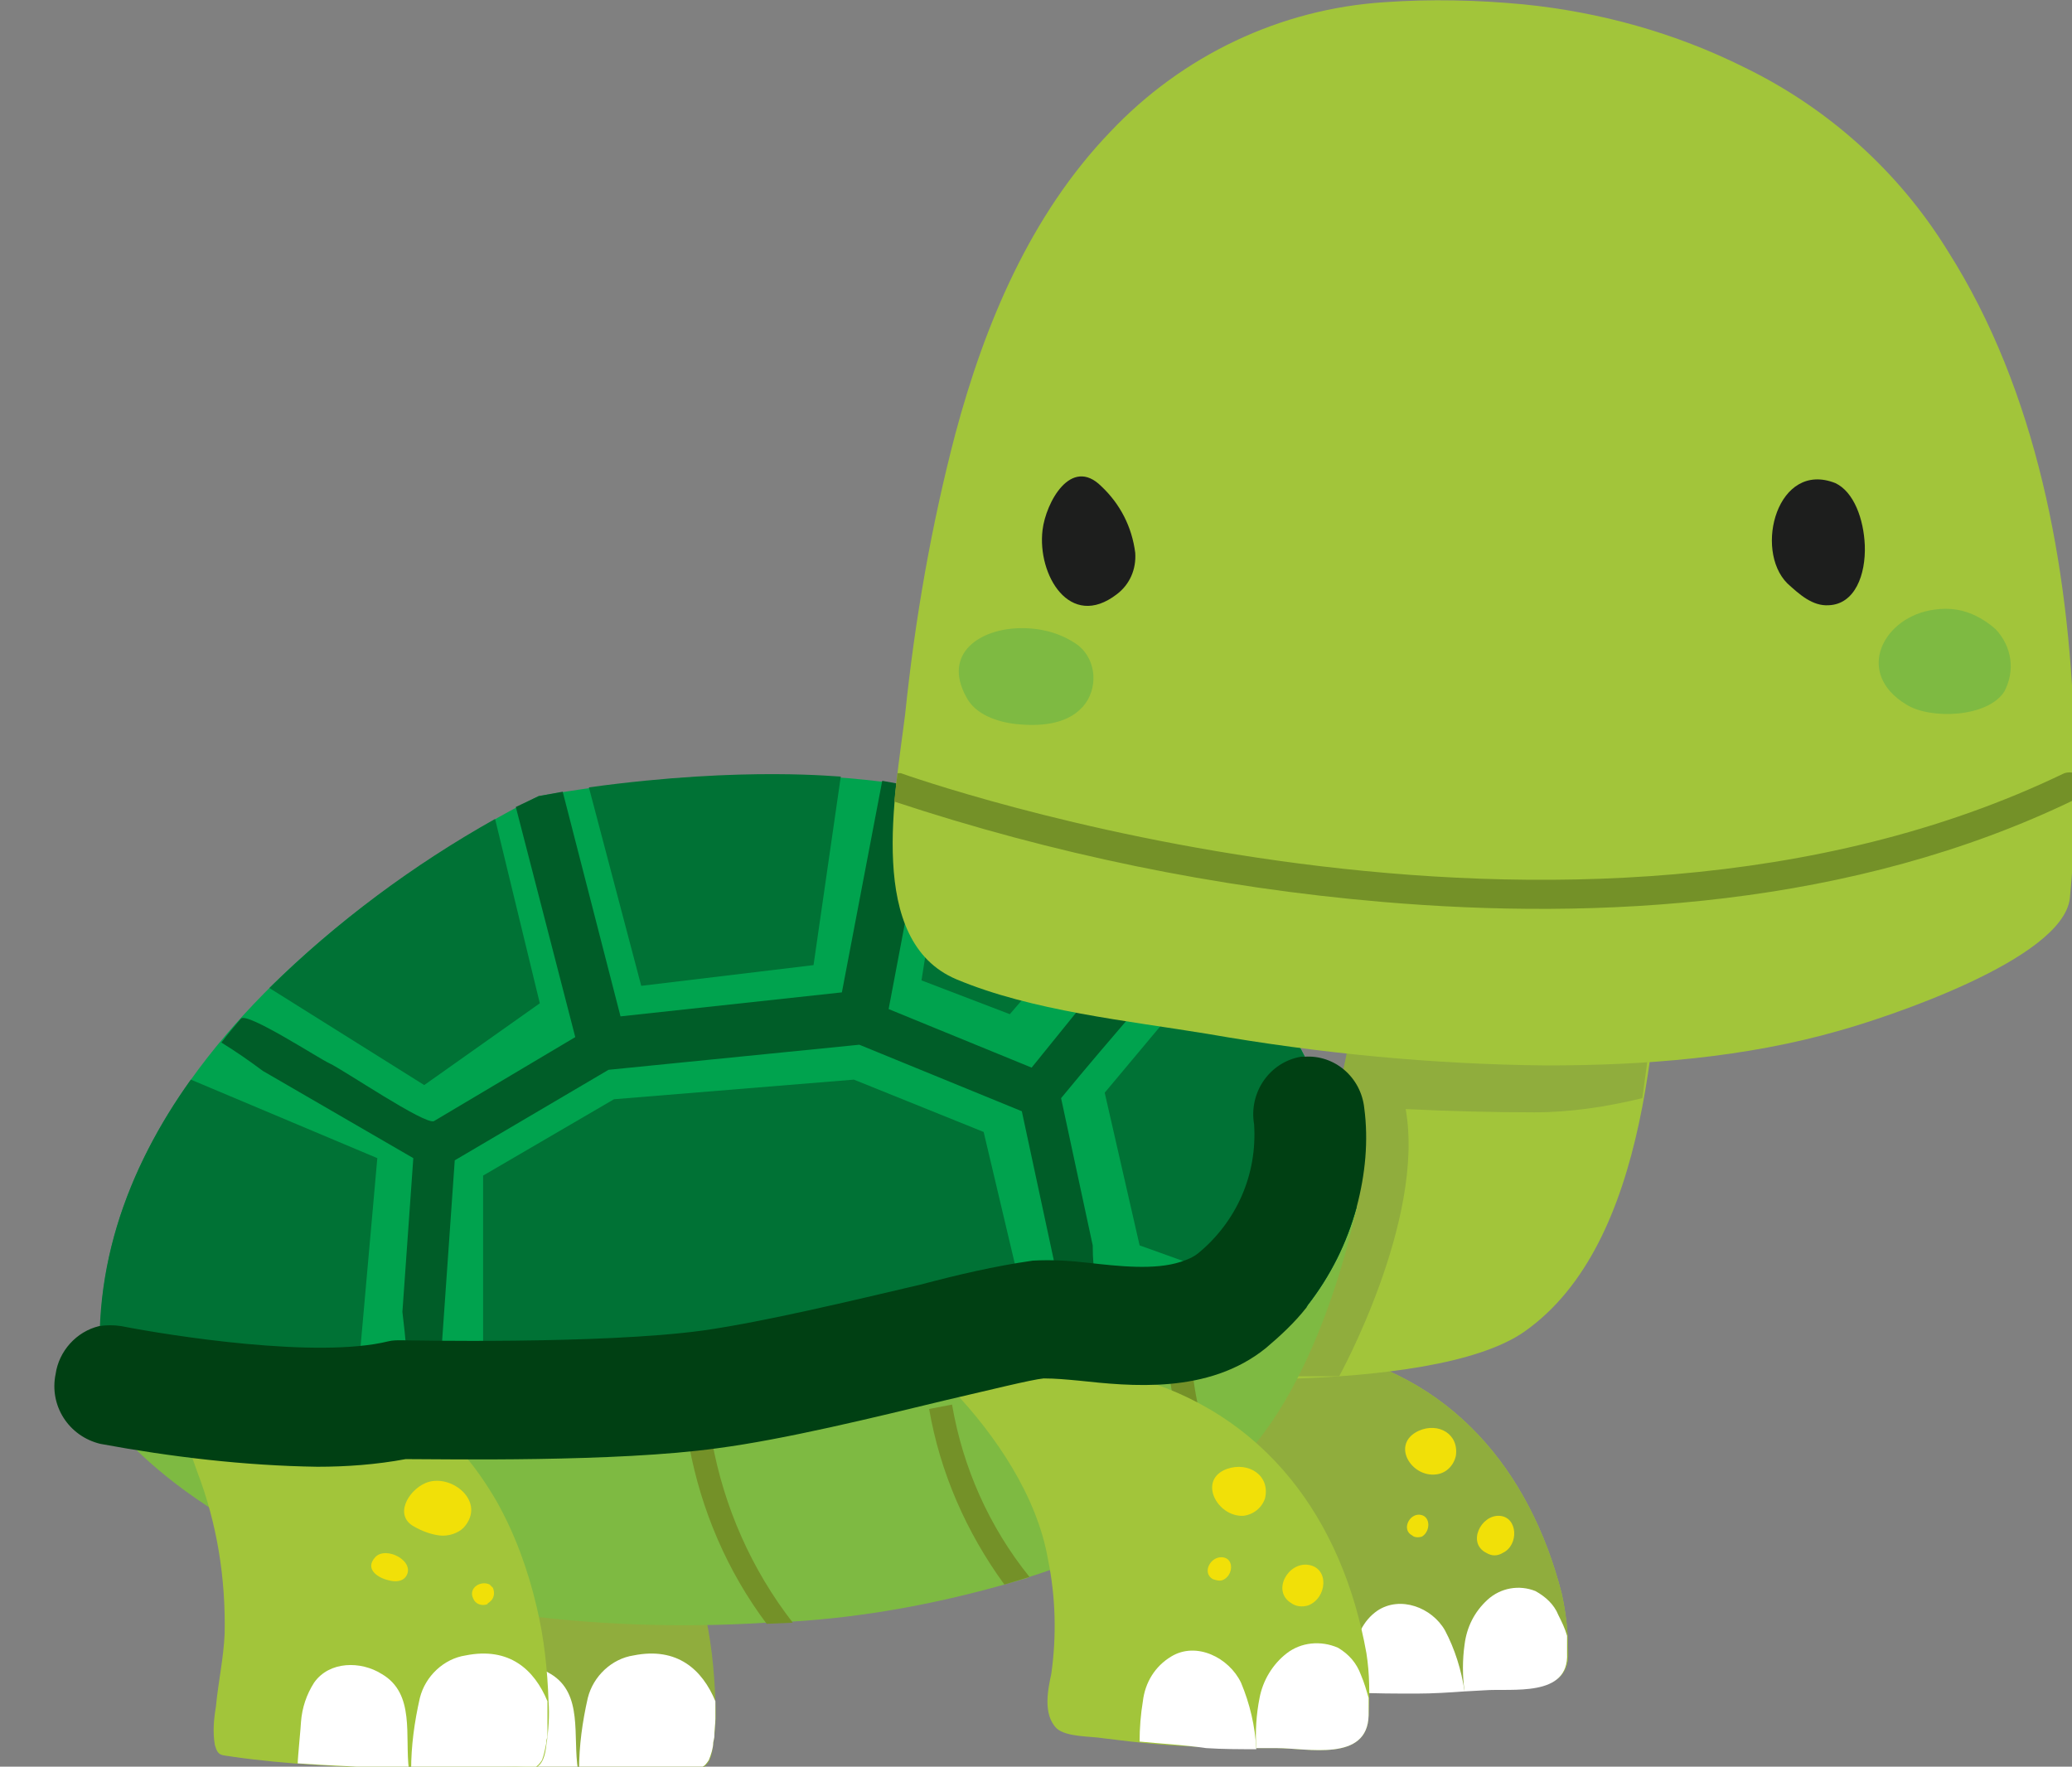 <svg version="1.1" id="Sy3ZVragHZ7" xmlns="http://www.w3.org/2000/svg" xmlns:xlink="http://www.w3.org/1999/xlink" x="0px" y="0px" viewBox="-5 0 190 162" style="enable-background:new 0 0 185.3 162.4;" xml:space="preserve"><rect x="-5" y="0" width="190" height="162" fill="#808080" stroke="none"/><style>@-webkit-keyframes SyxHNrTlr-X_B11QBbSZQ_Animation{0%{-webkit-transform: rotate(-3deg);transform: rotate(-3deg);}20%{-webkit-transform: rotate(3deg);transform: rotate(3deg);}40%{-webkit-transform: rotate(-3deg);transform: rotate(-3deg);}60%{-webkit-transform: rotate(3deg);transform: rotate(3deg);}80%{-webkit-transform: rotate(-3deg);transform: rotate(-3deg);}100%{-webkit-transform: rotate(3deg);transform: rotate(3deg);}}@keyframes SyxHNrTlr-X_B11QBbSZQ_Animation{0%{-webkit-transform: rotate(-3deg);transform: rotate(-3deg);}20%{-webkit-transform: rotate(3deg);transform: rotate(3deg);}40%{-webkit-transform: rotate(-3deg);transform: rotate(-3deg);}60%{-webkit-transform: rotate(3deg);transform: rotate(3deg);}80%{-webkit-transform: rotate(-3deg);transform: rotate(-3deg);}100%{-webkit-transform: rotate(3deg);transform: rotate(3deg);}}@-webkit-keyframes HyAZ4B6eBbm_SJ2rlbrZQ_Animation{60%{-webkit-transform: rotate(0deg);transform: rotate(0deg);}80%{-webkit-transform: rotate(-5deg);transform: rotate(-5deg);}90%{-webkit-transform: rotate(-3deg);transform: rotate(-3deg);}92%{-webkit-transform: rotate(0deg);transform: rotate(0deg);}0%{-webkit-transform: rotate(0deg);transform: rotate(0deg);}100%{-webkit-transform: rotate(0deg);transform: rotate(0deg);}}@keyframes HyAZ4B6eBbm_SJ2rlbrZQ_Animation{60%{-webkit-transform: rotate(0deg);transform: rotate(0deg);}80%{-webkit-transform: rotate(-5deg);transform: rotate(-5deg);}90%{-webkit-transform: rotate(-3deg);transform: rotate(-3deg);}92%{-webkit-transform: rotate(0deg);transform: rotate(0deg);}0%{-webkit-transform: rotate(0deg);transform: rotate(0deg);}100%{-webkit-transform: rotate(0deg);transform: rotate(0deg);}}@-webkit-keyframes HyAZ4B6eBbm_ByjBlbSb7_Animation{60%{-webkit-transform: translate(0px, 0px);transform: translate(0px, 0px);}70%{-webkit-transform: translate(-1px, -3px);transform: translate(-1px, -3px);}80%{-webkit-transform: translate(-1px, -3px);transform: translate(-1px, -3px);}90%{-webkit-transform: translate(1px, -1px);transform: translate(1px, -1px);}92%{-webkit-transform: translate(0px, 0px);transform: translate(0px, 0px);}0%{-webkit-transform: translate(0px, 0px);transform: translate(0px, 0px);}100%{-webkit-transform: translate(0px, 0px);transform: translate(0px, 0px);}}@keyframes HyAZ4B6eBbm_ByjBlbSb7_Animation{60%{-webkit-transform: translate(0px, 0px);transform: translate(0px, 0px);}70%{-webkit-transform: translate(-1px, -3px);transform: translate(-1px, -3px);}80%{-webkit-transform: translate(-1px, -3px);transform: translate(-1px, -3px);}90%{-webkit-transform: translate(1px, -1px);transform: translate(1px, -1px);}92%{-webkit-transform: translate(0px, 0px);transform: translate(0px, 0px);}0%{-webkit-transform: translate(0px, 0px);transform: translate(0px, 0px);}100%{-webkit-transform: translate(0px, 0px);transform: translate(0px, 0px);}}@-webkit-keyframes HkIGNBTxSbQ_ryc9k-Hbm_Animation{40%{-webkit-transform: rotate(0deg);transform: rotate(0deg);}60%{-webkit-transform: rotate(-5deg);transform: rotate(-5deg);}70%{-webkit-transform: rotate(-3deg);transform: rotate(-3deg);}72%{-webkit-transform: rotate(0deg);transform: rotate(0deg);}0%{-webkit-transform: rotate(0deg);transform: rotate(0deg);}100%{-webkit-transform: rotate(0deg);transform: rotate(0deg);}}@keyframes HkIGNBTxSbQ_ryc9k-Hbm_Animation{40%{-webkit-transform: rotate(0deg);transform: rotate(0deg);}60%{-webkit-transform: rotate(-5deg);transform: rotate(-5deg);}70%{-webkit-transform: rotate(-3deg);transform: rotate(-3deg);}72%{-webkit-transform: rotate(0deg);transform: rotate(0deg);}0%{-webkit-transform: rotate(0deg);transform: rotate(0deg);}100%{-webkit-transform: rotate(0deg);transform: rotate(0deg);}}@-webkit-keyframes HkIGNBTxSbQ_Bydc1-BZQ_Animation{40%{-webkit-transform: translate(0px, 0px);transform: translate(0px, 0px);}50%{-webkit-transform: translate(-1px, -3px);transform: translate(-1px, -3px);}60%{-webkit-transform: translate(-1px, -3px);transform: translate(-1px, -3px);}70%{-webkit-transform: translate(1px, -1px);transform: translate(1px, -1px);}72%{-webkit-transform: translate(0px, 0px);transform: translate(0px, 0px);}0%{-webkit-transform: translate(0px, 0px);transform: translate(0px, 0px);}100%{-webkit-transform: translate(0px, 0px);transform: translate(0px, 0px);}}@keyframes HkIGNBTxSbQ_Bydc1-BZQ_Animation{40%{-webkit-transform: translate(0px, 0px);transform: translate(0px, 0px);}50%{-webkit-transform: translate(-1px, -3px);transform: translate(-1px, -3px);}60%{-webkit-transform: translate(-1px, -3px);transform: translate(-1px, -3px);}70%{-webkit-transform: translate(1px, -1px);transform: translate(1px, -1px);}72%{-webkit-transform: translate(0px, 0px);transform: translate(0px, 0px);}0%{-webkit-transform: translate(0px, 0px);transform: translate(0px, 0px);}100%{-webkit-transform: translate(0px, 0px);transform: translate(0px, 0px);}}@-webkit-keyframes S1bV4BaxrWm_r1jp0xSWQ_Animation{20%{-webkit-transform: rotate(0deg);transform: rotate(0deg);}40%{-webkit-transform: rotate(-5deg);transform: rotate(-5deg);}50%{-webkit-transform: rotate(-3deg);transform: rotate(-3deg);}52%{-webkit-transform: rotate(0deg);transform: rotate(0deg);}0%{-webkit-transform: rotate(0deg);transform: rotate(0deg);}100%{-webkit-transform: rotate(0deg);transform: rotate(0deg);}}@keyframes S1bV4BaxrWm_r1jp0xSWQ_Animation{20%{-webkit-transform: rotate(0deg);transform: rotate(0deg);}40%{-webkit-transform: rotate(-5deg);transform: rotate(-5deg);}50%{-webkit-transform: rotate(-3deg);transform: rotate(-3deg);}52%{-webkit-transform: rotate(0deg);transform: rotate(0deg);}0%{-webkit-transform: rotate(0deg);transform: rotate(0deg);}100%{-webkit-transform: rotate(0deg);transform: rotate(0deg);}}@-webkit-keyframes S1bV4BaxrWm_By960lSZ7_Animation{20%{-webkit-transform: translate(0px, 0px);transform: translate(0px, 0px);}30%{-webkit-transform: translate(-1px, -3px);transform: translate(-1px, -3px);}40%{-webkit-transform: translate(-1px, -3px);transform: translate(-1px, -3px);}50%{-webkit-transform: translate(1px, -1px);transform: translate(1px, -1px);}52%{-webkit-transform: translate(0px, 0px);transform: translate(0px, 0px);}0%{-webkit-transform: translate(0px, 0px);transform: translate(0px, 0px);}100%{-webkit-transform: translate(0px, 0px);transform: translate(0px, 0px);}}@keyframes S1bV4BaxrWm_By960lSZ7_Animation{20%{-webkit-transform: translate(0px, 0px);transform: translate(0px, 0px);}30%{-webkit-transform: translate(-1px, -3px);transform: translate(-1px, -3px);}40%{-webkit-transform: translate(-1px, -3px);transform: translate(-1px, -3px);}50%{-webkit-transform: translate(1px, -1px);transform: translate(1px, -1px);}52%{-webkit-transform: translate(0px, 0px);transform: translate(0px, 0px);}0%{-webkit-transform: translate(0px, 0px);transform: translate(0px, 0px);}100%{-webkit-transform: translate(0px, 0px);transform: translate(0px, 0px);}}@-webkit-keyframes H1d44SagSWX_r1xqpxS-X_Animation{0%{-webkit-transform: rotate(0deg);transform: rotate(0deg);}20%{-webkit-transform: rotate(-5deg);transform: rotate(-5deg);}30%{-webkit-transform: rotate(-3deg);transform: rotate(-3deg);}32%{-webkit-transform: rotate(0deg);transform: rotate(0deg);}100%{-webkit-transform: rotate(0deg);transform: rotate(0deg);}}@keyframes H1d44SagSWX_r1xqpxS-X_Animation{0%{-webkit-transform: rotate(0deg);transform: rotate(0deg);}20%{-webkit-transform: rotate(-5deg);transform: rotate(-5deg);}30%{-webkit-transform: rotate(-3deg);transform: rotate(-3deg);}32%{-webkit-transform: rotate(0deg);transform: rotate(0deg);}100%{-webkit-transform: rotate(0deg);transform: rotate(0deg);}}@-webkit-keyframes H1d44SagSWX_H10YTeS-Q_Animation{0%{-webkit-transform: translate(0px, 0px);transform: translate(0px, 0px);}10%{-webkit-transform: translate(-1px, -3px);transform: translate(-1px, -3px);}20%{-webkit-transform: translate(1px, -3px);transform: translate(1px, -3px);}30%{-webkit-transform: translate(1px, -1px);transform: translate(1px, -1px);}32%{-webkit-transform: translate(0px, 0px);transform: translate(0px, 0px);}100%{-webkit-transform: translate(0px, 0px);transform: translate(0px, 0px);}}@keyframes H1d44SagSWX_H10YTeS-Q_Animation{0%{-webkit-transform: translate(0px, 0px);transform: translate(0px, 0px);}10%{-webkit-transform: translate(-1px, -3px);transform: translate(-1px, -3px);}20%{-webkit-transform: translate(1px, -3px);transform: translate(1px, -3px);}30%{-webkit-transform: translate(1px, -1px);transform: translate(1px, -1px);}32%{-webkit-transform: translate(0px, 0px);transform: translate(0px, 0px);}100%{-webkit-transform: translate(0px, 0px);transform: translate(0px, 0px);}}#Sy3ZVragHZ7 *{-webkit-animation-duration: 5s;animation-duration: 5s;-webkit-animation-iteration-count: infinite;animation-iteration-count: infinite;-webkit-animation-timing-function: cubic-bezier(0, 0, 1, 1);animation-timing-function: cubic-bezier(0, 0, 1, 1);}#ry1f4BaxrW7{fill: #A2C53A;}#SygMNS6eBbQ{fill: #90AD3D;}#r1WfErTeS-7{fill: #FFFFFF;}#BkGMNHpxSWX{fill: #FFFFFF;}#H1XfEragrZ7{fill: #F1E008;}#rkEzESalBWX{fill: #F1E008;}#ryBGVB6xrbQ{fill: #F1E008;}#SkwGNraxHWm{fill: #90AD3D;}#r1_z4HplrWX{fill: #FFFFFF;}#BJYMNragBbm{fill: #FFFFFF;}#rkjGEHTxSWX{fill: #A2C53A;}#H1nfESpeBWm{fill: #90AD3D;}#rypzNr6eSbm{fill: #C2D69F;}#BkCMVH6eSZ7{fill: #C2D69F;}#rygmESalrWm{fill: #F1E008;}#B1bm4BpxHbX{fill: #F1E008;}#ryz7Nr6eS-7{fill: #F1E008;}#By77VBpxBZX{fill: #7EBA42;}#SyNQEBTlHZQ{fill: #749128;}#SkSXNB6gSbX{fill: #749128;}#BkLmEH6lHbm{fill: #749128;}#rkwX4r6lrWX{fill: #749128;}#BJ_mES6gSZm{fill: #00A34E;}#rytX4rTxHZ7{fill: #005D28;}#Hy5m4rTeSWX{fill: #007235;}#ryoXEr6lH-Q{fill: #007235;}#HJ27NHagr-X{fill: #007235;}#HJpXVBpxr-X{fill: #007235;}#r1RQ4HplSW7{fill: #007235;}#H1JNNBTgHWX{fill: #005D28;}#SJe4NH6eHWm{fill: #007235;}#rJMVVrTxBZ7{fill: #A2C53A;}#BkXNVr6xHZ7{fill: #FFFFFF;}#HkVN4SaxBb7{fill: #FFFFFF;}#HJSNVSagrWQ{fill: #F1E008;}#HJIVNSTxrWX{fill: #F1E008;}#Byw4NHpgrb7{fill: #F1E008;}#BkKVVS6lrZQ{fill: #A2C53A;}#S1qEVSpgS-X{fill: #FFFFFF;}#BJs4VrTlS-m{fill: #FFFFFF;}#rkh4VSpeHZQ{fill: #F1E008;}#B164VSpxHWm{fill: #F1E008;}#H1CEES6lBbm{fill: #F1E008;}#HyyBNHagHZ7{fill: #004013;}#By-HEBalBZm{fill: #A2C53A;}#HkGSNrpeHZX{fill: #1D1E1D;}#Hy7SNSTlH-X{fill: #1D1E1D;}#SkEB4rpeHZX{fill: #749128;}#SJBHVSTlSZm{fill: #7EBA42;}#rJ8HNHTlHWm{fill: #7EBA42;}#H1d44SagSWX_H10YTeS-Q{-webkit-animation-name: H1d44SagSWX_H10YTeS-Q_Animation;animation-name: H1d44SagSWX_H10YTeS-Q_Animation;-webkit-transform-origin: 50% 0%;transform-origin: 50% 0%;transform-box: fill-box;-webkit-transform: translate(0px, 0px);transform: translate(0px, 0px);}#H1d44SagSWX_r1xqpxS-X{-webkit-animation-name: H1d44SagSWX_r1xqpxS-X_Animation;animation-name: H1d44SagSWX_r1xqpxS-X_Animation;-webkit-transform-origin: 50% 0%;transform-origin: 50% 0%;transform-box: fill-box;-webkit-transform: rotate(0deg);transform: rotate(0deg);}#S1bV4BaxrWm_By960lSZ7{-webkit-animation-name: S1bV4BaxrWm_By960lSZ7_Animation;animation-name: S1bV4BaxrWm_By960lSZ7_Animation;-webkit-transform-origin: 50% 50%;transform-origin: 50% 50%;transform-box: fill-box;-webkit-transform: translate(0px, 0px);transform: translate(0px, 0px);}#S1bV4BaxrWm_r1jp0xSWQ{-webkit-animation-name: S1bV4BaxrWm_r1jp0xSWQ_Animation;animation-name: S1bV4BaxrWm_r1jp0xSWQ_Animation;-webkit-transform-origin: 50% 50%;transform-origin: 50% 50%;transform-box: fill-box;-webkit-transform: rotate(0deg);transform: rotate(0deg);}#HkIGNBTxSbQ_Bydc1-BZQ{-webkit-animation-name: HkIGNBTxSbQ_Bydc1-BZQ_Animation;animation-name: HkIGNBTxSbQ_Bydc1-BZQ_Animation;-webkit-transform-origin: 50% 50%;transform-origin: 50% 50%;transform-box: fill-box;-webkit-transform: translate(0px, 0px);transform: translate(0px, 0px);}#HkIGNBTxSbQ_ryc9k-Hbm{-webkit-animation-name: HkIGNBTxSbQ_ryc9k-Hbm_Animation;animation-name: HkIGNBTxSbQ_ryc9k-Hbm_Animation;-webkit-transform-origin: 50% 50%;transform-origin: 50% 50%;transform-box: fill-box;-webkit-transform: rotate(0deg);transform: rotate(0deg);}#HyAZ4B6eBbm_ByjBlbSb7{-webkit-animation-name: HyAZ4B6eBbm_ByjBlbSb7_Animation;animation-name: HyAZ4B6eBbm_ByjBlbSb7_Animation;-webkit-transform-origin: 50% 50%;transform-origin: 50% 50%;transform-box: fill-box;}#HyAZ4B6eBbm_SJ2rlbrZQ{-webkit-animation-name: HyAZ4B6eBbm_SJ2rlbrZQ_Animation;animation-name: HyAZ4B6eBbm_SJ2rlbrZQ_Animation;-webkit-transform-origin: 50% 50%;transform-origin: 50% 50%;transform-box: fill-box;}#SyxHNrTlr-X_B11QBbSZQ{-webkit-animation-name: SyxHNrTlr-X_B11QBbSZQ_Animation;animation-name: SyxHNrTlr-X_B11QBbSZQ_Animation;-webkit-transform-origin: 50% 100%;transform-origin: 50% 100%;transform-box: fill-box;}</style>

<title>Asset 44</title>
<g id="BJTbNBTeHbm">
	<g id="HyAZ4B6eBbm_ByjBlbSb7" data-animator-group="true" data-animator-type="0"><g id="HyAZ4B6eBbm_SJ2rlbrZQ" data-animator-group="true" data-animator-type="1"><g id="HyAZ4B6eBbm">
		<path d="M111.2,150c0.3-3.3-0.1-6.7-1-9.9c-1.3-5.4-5.3-10.4-9.3-14c2.6-1.2,5.7-3.3,8.6-3.1c2.2,0.1,4.4,0.4,6.6,0.8&#10;&#9;&#9;&#9;c11.9,2.2,19.2,11,22.1,22.3c0.4,1.8,0.6,3.6,0.6,5.4c0.2,4.1-5.1,3.2-7.6,3.4c-2.1,0.1-4.1,0.3-6.2,0.3c-2.9,0.1-5.8,0.1-8.8-0.1&#10;&#9;&#9;&#9;c-1.1-0.1-3.2,0.1-4.1-0.6C110.6,153.6,111,151.4,111.2,150z" id="ry1f4BaxrW7"/>
		<path d="M111.2,150c0.3-3.3-0.1-6.7-1-9.9c-1.3-5.4-5.3-10.4-9.3-14c2.6-1.2,5.7-3.3,8.6-3.1c2.2,0.1,4.4,0.4,6.6,0.8&#10;&#9;&#9;&#9;c11.9,2.2,19.2,11,22.1,22.3c0.4,1.8,0.6,3.6,0.6,5.4c0.2,4.1-5.1,3.2-7.6,3.4c-2.1,0.1-4.1,0.3-6.2,0.3c-2.9,0.1-5.8,0.1-8.8-0.1&#10;&#9;&#9;&#9;c-1.1-0.1-3.2,0.1-4.1-0.6C110.6,153.6,111,151.4,111.2,150z" id="SygMNS6eBbQ"/>
		<path d="M138.7,151.6c0.2,4.1-5.1,3.2-7.6,3.4l-1.8,0.1c-0.2-1.4-0.2-2.9,0-4.3c0.2-1.6,0.9-3,2.1-4.1&#10;&#9;&#9;&#9;c1.2-1.1,2.9-1.4,4.4-0.8c0.9,0.5,1.7,1.2,2.1,2.2c0.3,0.6,0.6,1.2,0.8,1.9L138.7,151.6z" id="r1WfErTeS-7"/>
		<path d="M119.2,155.2c-0.1-1.2-0.1-2.3,0-3.5c0.1-1.6,0.8-3.1,2.1-4c2.1-1.4,5-0.3,6.2,1.8c0.9,1.7,1.5,3.6,1.8,5.6&#10;&#9;&#9;&#9;c-1.4,0.1-2.9,0.2-4.4,0.2C123,155.3,121.1,155.3,119.2,155.2z" id="BkGMNHpxSWX"/>
		<path d="M126.7,135.2c0.9-0.1,1.6-0.8,1.8-1.7c0.3-2-1.6-3.1-3.4-2.3C122.5,132.4,124.4,135.5,126.7,135.2z" id="H1XfEragrZ7"/>
		<path d="M124.5,140.8c-1-0.5-0.3-2,0.7-1.9s1,1.5,0.2,2C125.1,141,124.7,141,124.5,140.8z" id="rkEzESalBWX"/>
		<path d="M131.3,142.4c-1.8-0.9-0.5-3.5,1.2-3.4s1.8,2.7,0.3,3.4C132.3,142.7,131.8,142.7,131.3,142.4z" id="ryBGVB6xrbQ"/>
	</g></g></g>
	<g id="HkIGNBTxSbQ_Bydc1-BZQ" data-animator-group="true" data-animator-type="0"><g id="HkIGNBTxSbQ_ryc9k-Hbm" data-animator-group="true" data-animator-type="1"><g id="HkIGNBTxSbQ">
		<path d="M25.7,128.7c0.7,0,2.6,5.8,2.8,6.3c1.8,4.7,2.6,9.7,2.5,14.8c-0.1,2.3-0.6,4.5-0.8,6.7&#10;&#9;&#9;&#9;c-0.3,1.2-0.3,2.3-0.2,3.5c0.3,1.1,0.5,0.9,1.7,1.1c4.9,0.7,10,0.9,14.9,1.1c0.7,0,1.4,0,2.1,0.1c1.3,0.1,2.5,0.2,3.8,0.2l4-0.1&#10;&#9;&#9;&#9;c0.9,0.1,1.8,0,2.7-0.2c0.9-0.3,1.1-1.3,1.2-2.2c0.2-1.3,0.3-2.7,0.2-4c-0.1-2.9-0.4-5.8-1.1-8.7c-0.8-3.4-2-6.7-3.8-9.7&#10;&#9;&#9;&#9;c-1-1.7-2.1-3.3-3.4-4.8c-0.7-0.8-1.3-1.5-2.1-2.2c-0.4-0.4-1.8-2.1-2.4-2.1L25.7,128.7z" id="SkwGNraxHWm"/>
		<path d="M45.5,153.5c-1.9-1.2-4.8-1.2-6.2,0.8c-0.7,1.1-1.1,2.3-1.2,3.6c0,0.3-0.3,3.3-0.3,3.8&#10;&#9;&#9;&#9;c2.9,0.2,5.9,0.3,8.8,0.5l1.4,0.1C47.5,159.2,48.5,155.3,45.5,153.5z" id="r1_z4HplrWX"/>
		<path d="M60.6,157.6c0-0.5,0-1.1,0-1.6c-1.2-2.9-3.5-5-7.5-4.2c-2,0.3-3.7,1.9-4.2,3.9c-0.5,2.2-0.8,4.4-0.8,6.6h0.7&#10;&#9;&#9;&#9;H49h0.5l3,0.1l4-0.1c0.9,0.1,1.8,0,2.7-0.2c0.4-0.1,0.6-0.4,0.8-0.7c0.2-0.5,0.4-1.1,0.4-1.6l0.1-0.5&#10;&#9;&#9;&#9;C60.5,158.7,60.6,158.1,60.6,157.6z" id="BJYMNragBbm"/>
	</g></g></g>
	<g id="HJ9zESpgr-7">
		<path d="M98.3,126.2c0,0,27.8,2,36.5-4.1c11.5-8.1,12.2-28.8,12.8-42s-27.2,0.6-27.2,0.6s-0.9,18.2-2.8,20.5&#10;&#9;&#9;&#9;S95,114.7,98.3,126.2z" id="rkjGEHTxSWX"/>
		<path d="M147.2,85.4c-0.3,0-1.1,2.9-1.1,2.9l-26.8,1.8c-0.2,3.8-0.9,7.5-1.9,11.1l1.1,0.1l-4.6,24.9h3.9&#10;&#9;&#9;&#9;c0,0,7.9-14.3,6.1-24.5l0,0c4,0.2,8.2,0.3,11.8,0.3c3.3,0,6.6-0.5,9.9-1.3c0.6-4.5,1.1-7.8,1.3-10.1c0-0.1,0-0.1,0-0.1&#10;&#9;&#9;&#9;c0-0.3,0.1-0.5,0.1-0.8s0-0.3,0-0.4s0-0.3,0-0.5s0-0.3,0-0.4s0-0.3,0-0.4s0-0.2,0-0.3s0-0.3,0-0.4c0-0.1,0-0.1,0-0.2&#10;&#9;&#9;&#9;c0-0.2,0-0.3,0-0.4l0,0C147.4,85.8,147.3,85.5,147.2,85.4z" id="H1nfESpeBWm"/>
	</g>
	<path d="M111.8,162.4L111.8,162.4z" id="rypzNr6eSbm"/>
	<path d="M29,158.9L29,158.9z" id="BkCMVH6eSZ7"/>
	<g id="B11Q4BTeSbQ">
		<path d="M53,140.1c2.1-2.4-1.2-5.1-3.6-4.1c-1.6,0.7-3,3-1,4c0.7,0.4,1.5,0.7,2.3,0.8C51.6,140.9,52.4,140.6,53,140.1&#10;&#9;&#9;&#9;z" id="rygmESalrWm"/>
		<path d="M47.7,144.6c1-1.4-1.8-2.9-2.8-1.8s0.3,1.9,1.2,2.1C46.7,145.1,47.3,145,47.7,144.6z" id="B1bm4BpxHbX"/>
		<path d="M55.3,146.9c0.4-0.3,0.5-0.8,0.3-1.3c-0.1-0.1-0.2-0.2-0.3-0.3c-0.8-0.4-2,0.3-1.5,1.3&#10;&#9;&#9;&#9;c0.2,0.5,0.8,0.7,1.3,0.5C55.1,147,55.2,147,55.3,146.9z" id="ryz7Nr6eS-7"/>
		<path d="M119.4,110.7c0,0-3.4,17.7-12.4,24.8c-0.6,0.4-1.1,0.9-1.7,1.3c-4.9,3.4-10.2,6-15.9,7.8l-0.2,0.1l-2.1,0.6&#10;&#9;&#9;&#9;c-6.4,1.8-12.9,3-19.5,3.4h-0.4l-1.3,0.1h-0.7l0,0c-8,0.5-16,0.2-23.9-0.9l0,0c-1.3-0.2-2.5-0.4-3.7-0.6&#10;&#9;&#9;&#9;c-24.3-4.8-32.9-17.5-32.9-17.5L119.4,110.7z" id="By77VBpxBZX"/>
		<path d="M37.7,147.3c-1.9-2.1-5-6.4-6.3-13.8l2.1-0.4c0.9,5.7,3.8,10.9,8,14.9L37.7,147.3z" id="SyNQEBTlHZQ"/>
		<path d="M65.3,148.9c-3.6-4.8-6-10.4-7.1-16.3l2.1-0.4c1.1,6,3.6,11.7,7.4,16.6L65.3,148.9z" id="SkSXNB6gSbX"/>
		<path d="M87.1,145.3c-3.5-4.8-5.9-10.3-6.9-16.1l2.1-0.4c1,5.8,3.4,11.2,7.1,15.8L87.1,145.3z" id="BkLmEH6lHbm"/>
		<path d="M107,135.5c-0.6,0.4-1.1,0.9-1.7,1.3c-1.4-3.3-2.5-6.7-3-10.2l2.1-0.4C104.8,129.4,105.7,132.5,107,135.5z" id="rkwX4r6lrWX"/>
		<path d="M119.4,110.7c-0.9,3.3-2.4,6.3-4.5,9l0,0c0,0.1-0.1,0.1-0.1,0.2l-110,10c-0.5-2.7-0.7-5.5-0.6-8.3&#10;&#9;&#9;&#9;C5.3,91.5,44.4,73,44.4,73c43.9-7.6,62.4,8.5,70.2,23.8C116.8,101.2,118.4,105.9,119.4,110.7z" id="BJ_mES6gSZm"/>
		<path d="M95.2,114.2l-2.9-13.5c2.3-2.8,4.7-5.6,7.1-8.4c0.6-0.7,6-7.8,6.4-7.4c-1.1-1-2.2-2-3.3-2.9&#10;&#9;&#9;&#9;c-0.5,0.8-1.2,1.6-1.9,2.3L89.6,97.9l-14.9-6.1c-0.3-0.1-0.6-0.2-0.9-0.1L49.9,94c-0.3,0-0.5,0.1-0.8,0.3l-14.3,8.5&#10;&#9;&#9;&#9;c-0.8,0.4-8.3-4.7-9.6-5.3c-0.9-0.4-7.5-4.7-8.1-4.1c-0.6,0.7-1.2,1.4-1.8,2.2c1.3,0.8,2.6,1.7,3.8,2.6l13.8,8l-1,14.1&#10;&#9;&#9;&#9;c0.3,2.4,0.5,4.8,0.5,7.2l2.6-0.2c0.2-0.3,0.3-0.6,0.3-0.9l1.4-20l14.1-8.3l23-2.3l14.9,6.1l4.1,19.1c0.1,0.4,0.3,0.8,0.7,1.1&#10;&#9;&#9;&#9;l3.2-0.3C95.6,119.1,95.2,116.7,95.2,114.2z" id="rytX4rTxHZ7"/>
		<path d="M119.4,110.7c-0.9,3.3-2.4,6.3-4.5,9l-11.5-4.1l-3.9-1.4l-3.2-14l11.3-13.5c2.8,3,5.1,6.4,7,10.1&#10;&#9;&#9;&#9;C116.8,101.2,118.4,105.9,119.4,110.7z" id="Hy5m4rTeSWX"/>
		<path d="M29.6,106.2L12.5,99c-5.8,8.1-9.6,18-8,29.2l23.4-2.9L29.6,106.2z" id="ryoXEr6lH-Q"/>
		<path d="M40.4,75.1c-7.5,4.2-14.5,9.4-20.7,15.5l14.2,8.9L44.5,92L40.4,75.1z" id="HJ27NHagr-X"/>
		<path d="M87.6,93l11.5-13.4c-5.2-3.3-10.9-5.6-16.9-6.8l-2.7,17.1L87.6,93z" id="HJpXVBpxr-X"/>
		<polygon points="39.3,125.6 39.3,107.8 51.3,100.8 73.3,99 85.2,103.8 88.7,118.6 60.5,124.5 &#9;&#9;" id="r1RQ4HplSW7"/>
		<polygon points="48.5,98 42.3,74 44.4,73 46.6,72.6 51.9,93.2 72.2,91 75.9,71.6 80.3,72.4 76,95.1 &#9;&#9;" id="H1JNNBTgHWX"/>
		<path d="M49,72.2l4.8,18.2l15.8-1.9l2.5-17.3C72.2,71.3,63.6,70.2,49,72.2z" id="SJe4NH6eHWm"/>
		<g id="S1bV4BaxrWm_By960lSZ7" data-animator-group="true" data-animator-type="0"><g id="S1bV4BaxrWm_r1jp0xSWQ" data-animator-group="true" data-animator-type="1"><g id="S1bV4BaxrWm">
			<path d="M91.4,153.5c0.5-3.5,0.4-7.1-0.3-10.5c-1-5.8-4.8-11.4-8.8-15.6c2.9-1,6.3-3,9.4-2.6&#10;&#9;&#9;&#9;&#9;c2.3,0.3,4.6,0.8,6.9,1.4c12.4,3.3,19.5,13.1,21.7,25.4c0.3,1.9,0.3,3.8,0.2,5.7c-0.1,4.3-5.6,3-8.4,3c-2.2,0-4.4,0-6.6-0.1&#10;&#9;&#9;&#9;&#9;c-3.1-0.1-6.2-0.4-9.3-0.8c-1.2-0.2-3.4-0.1-4.3-0.9C90.6,157.2,91.1,154.9,91.4,153.5z" id="rJMVVrTxBZ7"/>
			<path d="M120.5,157.3c-0.1,4.3-5.6,3-8.4,3h-1.9c-0.1-1.5,0-3.1,0.3-4.6c0.3-1.6,1.2-3.1,2.5-4.1&#10;&#9;&#9;&#9;&#9;c1.3-1,3.1-1.2,4.7-0.5c1,0.6,1.7,1.4,2.1,2.5c0.3,0.7,0.5,1.4,0.7,2.1C120.5,156.1,120.5,156.7,120.5,157.3z" id="BkXNVr6xHZ7"/>
			<path d="M99.5,159.7c0-1.2,0.1-2.5,0.3-3.7c0.2-1.7,1.1-3.2,2.6-4.1c2.3-1.4,5.3,0.1,6.4,2.4c0.8,1.9,1.3,4,1.4,6.1&#10;&#9;&#9;&#9;&#9;c-1.5,0-3.1,0-4.6-0.1C103.5,160,101.5,159.9,99.5,159.7z" id="HkVN4SaxBb7"/>
			<path d="M109,139c0.9-0.1,1.7-0.7,2-1.6c0.5-2.1-1.5-3.4-3.5-2.7C104.8,135.7,106.6,139.1,109,139z" id="HJSNVSagrWQ"/>
			<path d="M106.2,144.8c-1-0.6-0.2-2.1,0.9-2s1,1.7,0,2.1C106.8,145,106.5,144.9,106.2,144.8z" id="HJIVNSTxrWX"/>
			<path d="M113.4,147c-1.8-1.1-0.3-3.8,1.6-3.5s1.7,3,0,3.7C114.4,147.4,113.8,147.3,113.4,147z" id="Byw4NHpgrb7"/>
		</g></g></g>
		<g id="H1d44SagSWX_H10YTeS-Q" data-animator-group="true" data-animator-type="0"><g id="H1d44SagSWX_r1xqpxS-X" data-animator-group="true" data-animator-type="1"><g id="H1d44SagSWX">
			<path d="M10.3,128.7c0.7,0,2.6,5.8,2.8,6.3c1.8,4.7,2.6,9.7,2.5,14.8c-0.1,2.3-0.6,4.5-0.8,6.7&#10;&#9;&#9;&#9;&#9;c-0.2,1.2-0.3,2.3-0.1,3.5c0.3,1.1,0.6,0.9,1.7,1.1c4.9,0.7,10,0.9,14.9,1.1l2.1,0.1c1.3,0.1,2.5,0.2,3.8,0.2s2.7,0,4-0.1&#10;&#9;&#9;&#9;&#9;c0.9,0.1,1.8,0,2.7-0.2c0.9-0.3,1.1-1.3,1.2-2.2c0.2-1.3,0.3-2.7,0.2-4c-0.1-2.9-0.4-5.8-1.1-8.7c-0.8-3.4-2-6.7-3.7-9.7&#10;&#9;&#9;&#9;&#9;c-1-1.7-2.1-3.3-3.4-4.7c-0.7-0.8-1.3-1.5-2.1-2.2c-0.4-0.4-1.8-2.1-2.4-2.1L10.3,128.7z" id="BkKVVS6lrZQ"/>
			<path d="M30,153.5c-1.9-1.2-4.8-1.2-6.2,0.8c-0.7,1.1-1.1,2.3-1.2,3.6c0,0.3-0.3,3.3-0.3,3.8&#10;&#9;&#9;&#9;&#9;c2.9,0.2,5.9,0.3,8.8,0.5l1.4,0.1C32.1,159.2,33.1,155.3,30,153.5z" id="S1qEVSpgS-X"/>
			<path d="M45.2,157.6c0-0.5,0-1.1,0-1.6c-1.2-2.9-3.5-5-7.5-4.2c-2,0.3-3.7,1.9-4.2,3.9c-0.5,2.2-0.8,4.4-0.8,6.6h0.7&#10;&#9;&#9;&#9;&#9;h0.3h0.5l3,0.1c1.3,0,2.7,0,4-0.1c0.9,0.1,1.8,0,2.7-0.2c0.4-0.1,0.6-0.4,0.8-0.7c0.2-0.5,0.3-1.1,0.4-1.6c0-0.2,0-0.3,0.1-0.5&#10;&#9;&#9;&#9;&#9;C45.2,158.7,45.2,158.1,45.2,157.6z" id="BJs4VrTlS-m"/>
			<path d="M37.5,140.1c2.2-2.4-1.2-5.1-3.5-4.1c-1.6,0.7-2.9,3-1,4c0.7,0.4,1.5,0.7,2.3,0.8&#10;&#9;&#9;&#9;&#9;C36.1,140.9,37,140.6,37.5,140.1z" id="rkh4VSpeHZQ"/>
			<path d="M32.2,144.6c1-1.4-1.8-2.9-2.8-1.8s0.3,1.9,1.2,2.1C31.3,145.1,31.9,145,32.2,144.6z" id="B164VSpxHWm"/>
			<path d="M39.9,146.9c0.4-0.3,0.5-0.8,0.3-1.3c-0.1-0.1-0.2-0.2-0.3-0.3c-0.8-0.4-2,0.3-1.5,1.3&#10;&#9;&#9;&#9;&#9;c0.2,0.5,0.8,0.7,1.3,0.5C39.7,147,39.8,147,39.9,146.9z" id="H1CEES6lBbm"/>
		</g></g></g>
		<path d="M119.4,110.7c-0.9,3.3-2.4,6.3-4.5,9l0,0c0,0.1-0.1,0.1-0.1,0.2c-1.1,1.4-2.4,2.6-3.7,3.7&#10;&#9;&#9;&#9;c-5.3,4.3-12.5,3.5-17.2,3c-1.1-0.1-2.1-0.2-3.2-0.2c-1.1,0.1-5.1,1.1-9,2c-6.6,1.6-14.8,3.6-20.9,4.4c-9.3,1.3-25.2,1-28.6,1&#10;&#9;&#9;&#9;c-2.7,0.5-5.4,0.7-8.1,0.7c-6.7-0.1-13.4-0.9-19.9-2.1c-2.9-0.7-4.7-3.5-4.1-6.4c0.3-2.1,1.9-3.9,4-4.4c0.7-0.1,1.3-0.1,2,0&#10;&#9;&#9;&#9;c4.6,0.9,18,3,24.5,1.4c0.4-0.1,0.8-0.1,1.2-0.1c0.2,0,18.3,0.4,27.7-0.9c5.6-0.8,13.5-2.7,19.9-4.2c3.4-0.9,6.8-1.7,10.3-2.2&#10;&#9;&#9;&#9;c1.7-0.1,3.4,0,5.1,0.2c2.7,0.3,6.1,0.7,8.5-0.1c0.6-0.2,1.1-0.4,1.6-0.8c3.5-2.9,5.4-7.2,5.1-11.8c-0.5-2.9,1.4-5.7,4.3-6.2h0.3&#10;&#9;&#9;&#9;c2.8-0.2,5.2,1.9,5.5,4.7C120.5,104.6,120.2,107.7,119.4,110.7z" id="HyyBNHagHZ7"/>
	</g>
	<g id="SyxHNrTlr-X_B11QBbSZQ" data-animator-group="true" data-animator-type="1"><g id="SyxHNrTlr-X">
		<path d="M134.7,0.4c-4.2-0.4-8.5-0.5-12.7-0.2c-9.6,0.6-18.6,4.9-25.2,11.9c-7.3,7.6-11.5,17.6-14.2,27.7&#10;&#9;&#9;&#9;c-2.2,8.4-3.7,17-4.6,25.7c-0.9,7.3-3.6,20.8,4.7,24.3c6.9,2.9,15.7,3.8,23,5c10.3,1.8,20.7,2.8,31.1,2.9c9,0,18.2-0.7,26.9-3.2&#10;&#9;&#9;&#9;c4.3-1.2,20.4-6.5,21.1-12.1c0.5-5.1,0.6-10.3,0.4-15.4c-0.5-15.1-3.4-31.1-11.6-44c-4.5-7.3-11-13.1-18.6-16.8&#10;&#9;&#9;&#9;C148.6,3,141.7,1.1,134.7,0.4z" id="By-HEBalBZm"/>
		<path d="M99.1,50.7c0.1,1.5-0.5,2.9-1.7,3.8c-4.3,3.3-7.3-1.8-6.8-5.9c0.3-2.5,2.6-6.8,5.4-4&#10;&#9;&#9;&#9;C97.7,46.2,98.8,48.3,99.1,50.7z" id="HkGSNrpeHZX"/>
		<path d="M166,50c0.1,2.7-0.9,5.4-3.3,5.5c-1.5,0.1-2.7-1-3.8-2c-3.1-3.1-0.9-11.3,4.4-9.2&#10;&#9;&#9;&#9;C165,45.1,165.9,47.6,166,50z" id="Hy7SNSTlH-X"/>
		<path d="M77.6,70.9c-0.1,0-0.2,0-0.3,0c-0.1,0.8-0.2,1.7-0.3,2.6c14.5,4.8,29.5,7.9,44.7,9.2&#10;&#9;&#9;&#9;c19.8,1.7,43.2,0.5,63.6-9.4c0-0.8,0-1.6,0-2.4c-0.3-0.1-0.7-0.1-1,0C138.9,92.8,78.2,71.1,77.6,70.9z" id="SkEB4rpeHZX"/>
		<path d="M174.4,55.9c-0.7-0.1-1.3-0.1-2,0c-4.7,0.6-7.4,5.8-2.6,8.7c2.2,1.4,7.5,1.2,9-1.2c1-1.9,0.7-4.1-0.8-5.7&#10;&#9;&#9;&#9;C177,56.8,175.7,56.1,174.4,55.9z" id="SJBHVSTlSZm"/>
		<path d="M88.2,66.4c-1.8-0.2-3.8-0.9-4.6-2.5c-2.2-4,1.3-6.3,5.1-6.3c1.9,0,3.7,0.5,5.2,1.6c1.7,1.4,1.8,4,0.4,5.6&#10;&#9;&#9;&#9;c0,0-0.1,0.1-0.1,0.1C92.7,66.5,90.2,66.6,88.2,66.4z" id="rJ8HNHTlHWm"/>
	</g></g>
</g>
<script>(function(){var a=document.querySelector('#Sy3ZVragHZ7'),b=a.querySelectorAll('style'),c=function(d){b.forEach(function(f){var g=f.textContent;g&amp;&amp;(f.textContent=g.replace(/transform-box:[^;\r\n]*/gi,'transform-box: '+d))})};c('initial'),window.requestAnimationFrame(function(){return c('fill-box')})})();</script></svg>